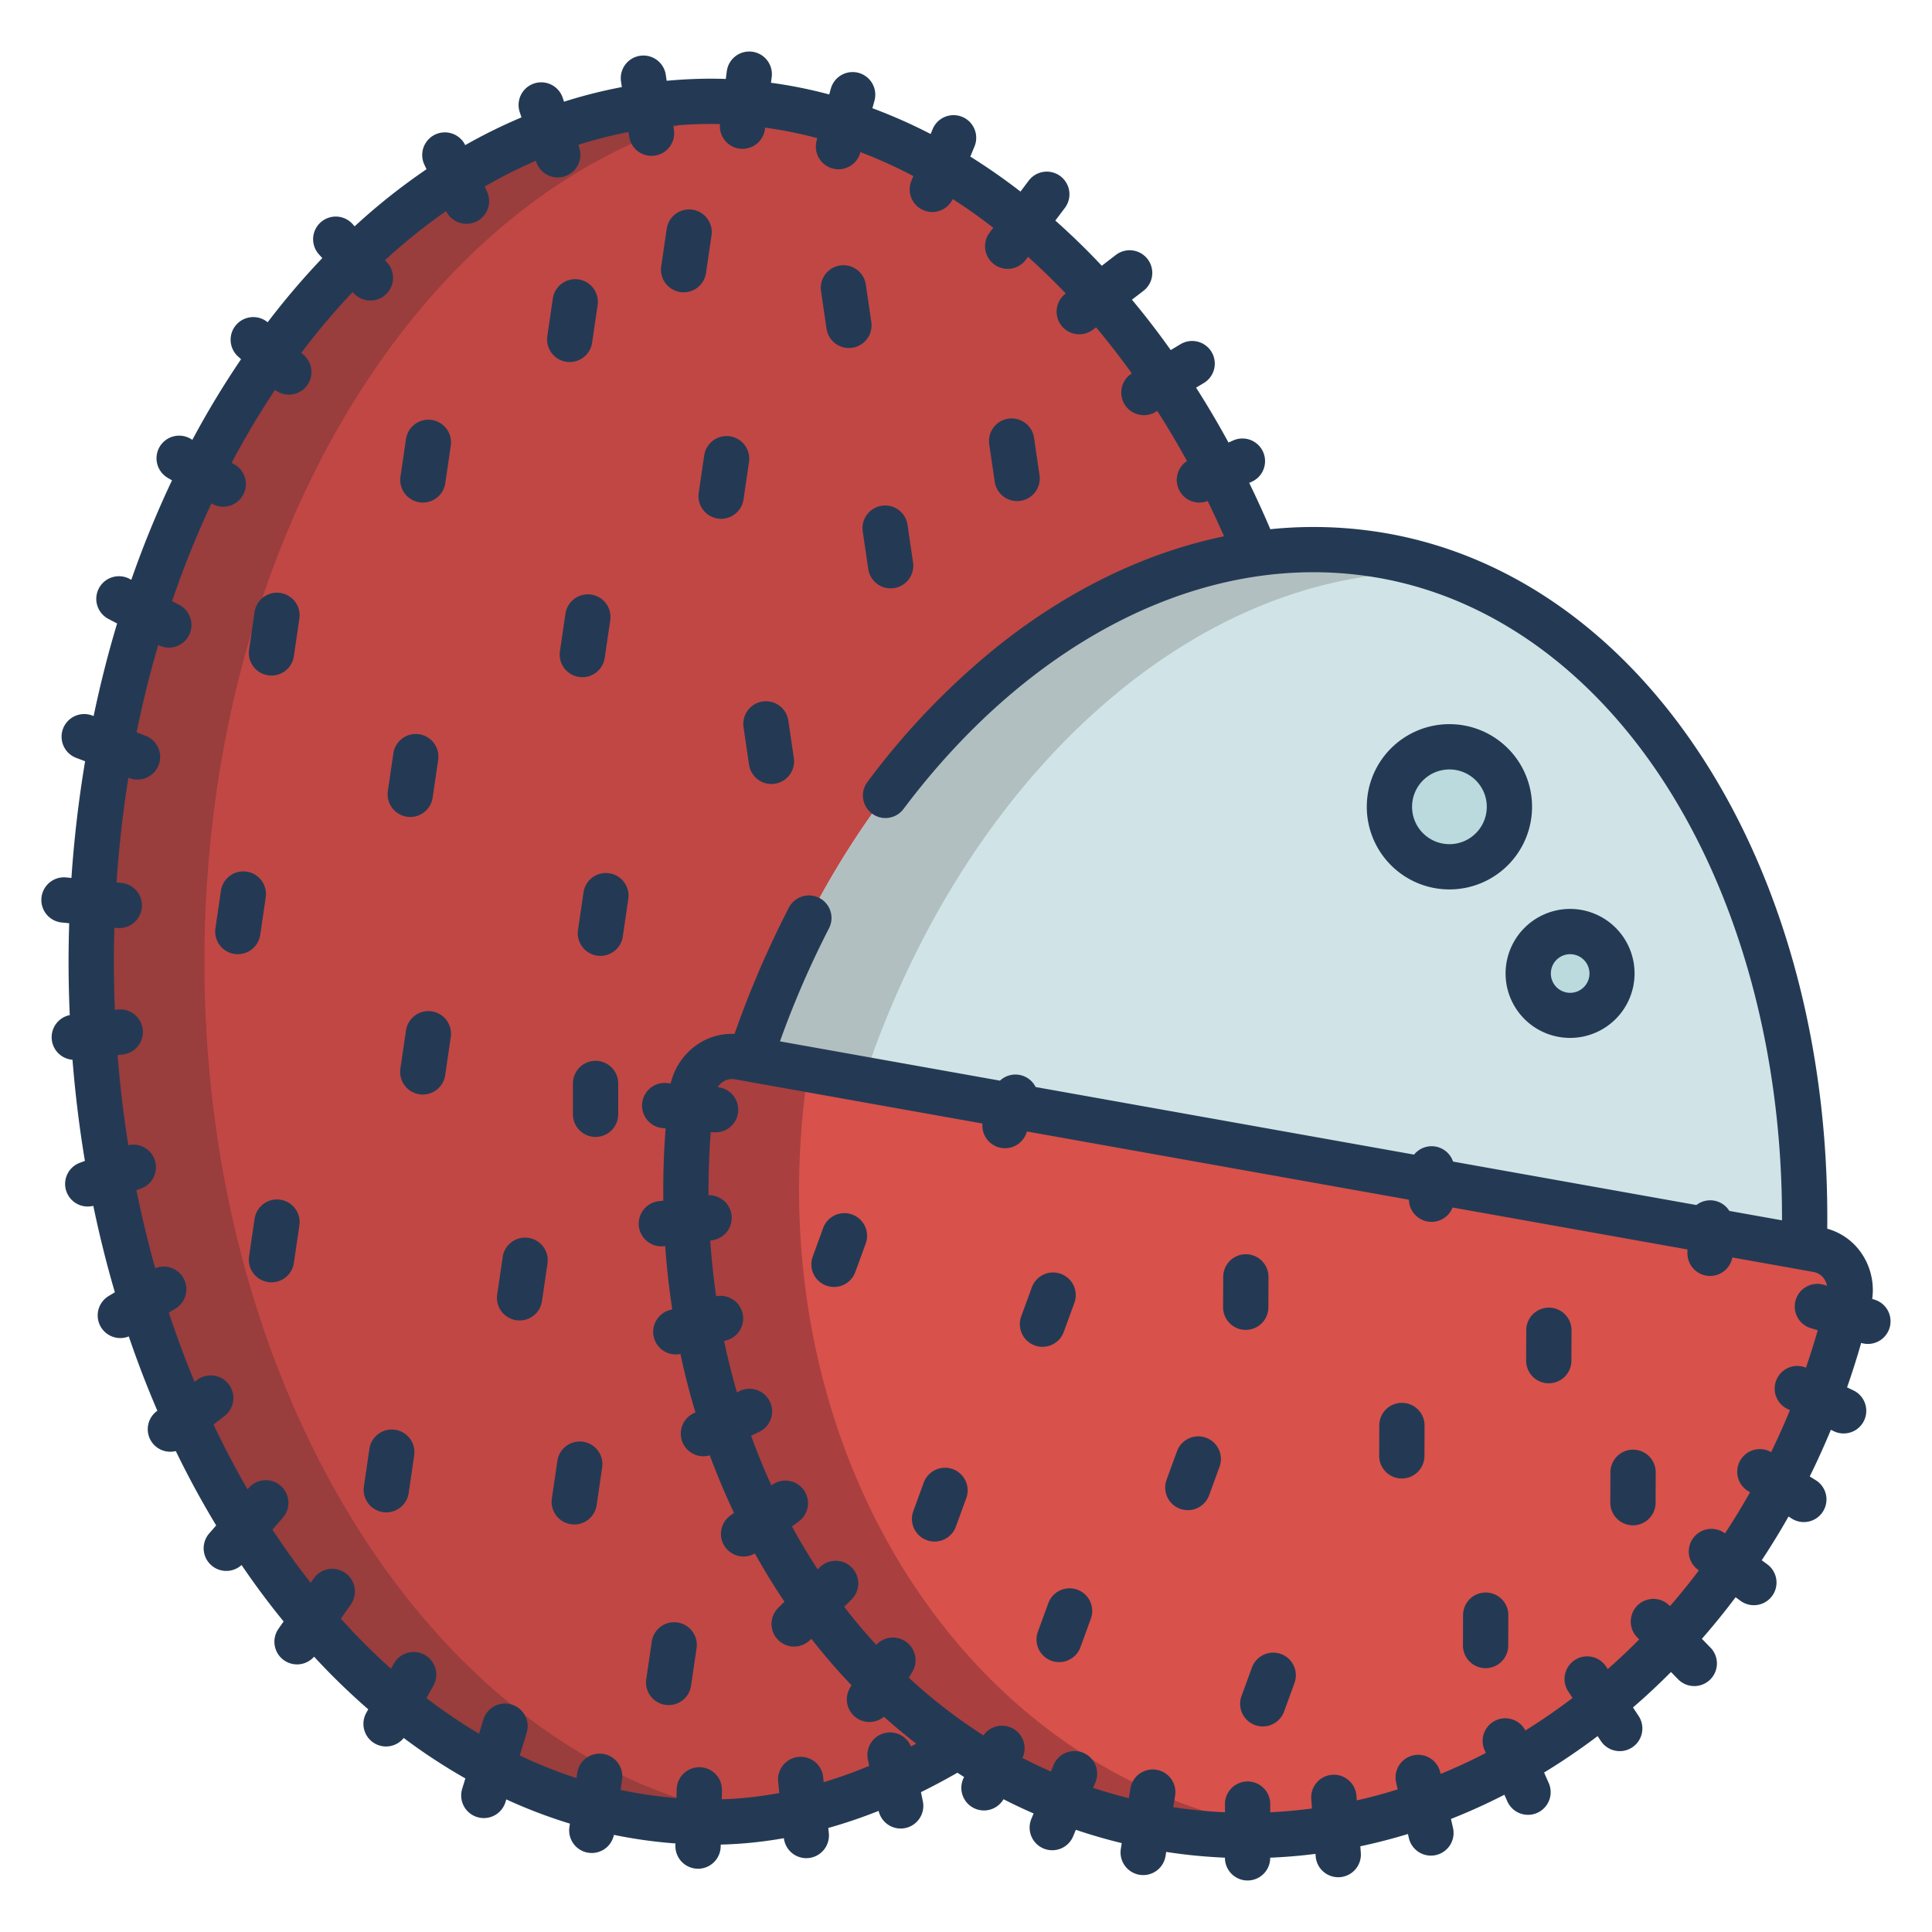 <svg id="Layer_1" height="512" viewBox="0 0 512 512" width="512" xmlns="http://www.w3.org/2000/svg" data-name="Layer 1"><path d="m188.43 26.85c-90.72 0-164.26 102.09-164.26 228.02s73.54 228.02 164.26 228.02c23.17 0 45.47-8.14 65.47-20.16v-.01l78.93-316.03c-28.13-69.53-82.87-119.84-144.4-119.84z" fill="#c14744"/><path d="m481.68 331.18-285.89-51.06a10.844 10.844 0 0 0 -12.45 9.64c-8.85 71.84 20.14 138.77 70.56 172.96a136.468 136.468 0 0 0 52.85 21.59c81.54 14.57 161.46-47.37 183.26-139.78a10.825 10.825 0 0 0 -8.33-13.35z" fill="#d8514b"/><path d="m366.69 147.29c68.75 12.28 114.19 91.5 111.45 183.26l-279.4-49.9v-.01c24.21-73.52 77-125.96 134.09-133.95a107.548 107.548 0 0 1 33.86.6z" fill="#d0e4e7"/><ellipse cx="384.07" cy="213.81" fill="#badadd" rx="15.86" ry="15.9"/><path d="m416.08 246.87a11.12 11.12 0 1 1 -11.09 11.12 11.111 11.111 0 0 1 11.09-11.12z" fill="#badadd"/><path d="m362.83 152.69a108.581 108.581 0 0 1 20.688-.9 104.245 104.245 0 0 0 -16.828-4.5 107.548 107.548 0 0 0 -33.86-.6c-57.09 7.99-109.88 60.43-134.09 133.95v.01l30.2 5.394c24.3-73.206 76.96-125.386 133.89-133.354z" fill="#b2bfc1"/><path d="m283.9 462.72c-50.42-34.19-79.41-101.12-70.56-172.96a11.415 11.415 0 0 1 2.646-6.033l-20.2-3.607a10.844 10.844 0 0 0 -12.45 9.64c-8.85 71.84 20.14 138.77 70.56 172.96a136.071 136.071 0 0 0 91.775 22.87c-2.971-.33-5.947-.748-8.925-1.28a136.468 136.468 0 0 1 -52.846-21.59z" fill="#aa3f3f"/><path d="m54.17 254.87c0-118.819 65.473-216.4 149.07-227.041a113.233 113.233 0 0 0 -14.81-.979c-90.72 0-164.26 102.09-164.26 228.02s73.54 228.02 164.26 228.02a102.653 102.653 0 0 0 14.336-1.038c-83.366-10.952-148.596-108.387-148.596-226.982z" fill="#993d3d"/><g fill="#243a54"><path d="m180.292 77.4a5.989 5.989 0 0 0 6.807-5.066l1.46-9.959a6 6 0 1 0 -11.874-1.74l-1.459 9.965a6 6 0 0 0 5.066 6.8z"/><path d="m219.036 87.1a6 6 0 0 0 5.929 5.13 6.083 6.083 0 0 0 .878-.064 6 6 0 0 0 5.066-6.807l-1.46-9.959a6 6 0 0 0 -11.873 1.741z"/><path d="m150.109 95.882a6.107 6.107 0 0 0 .879.064 6 6 0 0 0 5.929-5.13l1.461-9.959a6 6 0 0 0 -11.873-1.742l-1.461 9.959a6 6 0 0 0 5.065 6.808z"/><path d="m114.4 111.288a6 6 0 0 0 -6.808 5.065l-1.461 9.959a6 6 0 0 0 5.065 6.808 6.107 6.107 0 0 0 .879.064 6 6 0 0 0 5.929-5.13l1.461-9.959a6 6 0 0 0 -5.065-6.807z"/><path d="m263.615 127.7a6 6 0 0 0 11.873-1.74l-1.46-9.96a6 6 0 0 0 -11.873 1.741z"/><path d="m228.631 140.8 1.46 9.959a6 6 0 1 0 11.873-1.74l-1.46-9.959a6 6 0 0 0 -11.873 1.74z"/><path d="m186.626 120.658-1.46 9.959a6 6 0 0 0 5.066 6.807 6.083 6.083 0 0 0 .878.064 6 6 0 0 0 5.929-5.131l1.46-9.959a6 6 0 0 0 -11.873-1.74z"/><path d="m149.849 162.633-1.461 9.959a6 6 0 0 0 5.065 6.808 6.107 6.107 0 0 0 .879.064 6 6 0 0 0 5.929-5.13l1.461-9.958a6 6 0 0 0 -11.873-1.743z"/><path d="m74.272 157.134a6.005 6.005 0 0 0 -6.806 5.066l-1.46 9.959a6 6 0 0 0 5.066 6.807 6.083 6.083 0 0 0 .878.064 6 6 0 0 0 5.929-5.131l1.46-9.959a6 6 0 0 0 -5.067-6.806z"/><path d="m197.041 192.677 1.46 9.959a6 6 0 0 0 5.929 5.131 6.083 6.083 0 0 0 .878-.064 6 6 0 0 0 5.066-6.807l-1.46-9.959a6 6 0 0 0 -11.873 1.74z"/><path d="m68.963 247.743 1.46-9.959a6 6 0 0 0 -11.873-1.741l-1.46 9.957a6 6 0 0 0 5.066 6.807 6.083 6.083 0 0 0 .878.064 6 6 0 0 0 5.929-5.128z"/><path d="m107.851 216.44a5.988 5.988 0 0 0 6.806-5.066l1.46-9.959a6 6 0 1 0 -11.873-1.74l-1.46 9.959a6 6 0 0 0 5.067 6.806z"/><path d="m161.443 231.42a6 6 0 0 0 -6.806 5.066l-1.46 9.959a6 6 0 0 0 5.066 6.807 6.083 6.083 0 0 0 .878.064 6 6 0 0 0 5.929-5.131l1.46-9.958a6 6 0 0 0 -5.067-6.807z"/><path d="m114.4 268.017a6 6 0 0 0 -6.808 5.066l-1.461 9.959a6 6 0 1 0 11.869 1.742l1.461-9.959a6 6 0 0 0 -5.061-6.808z"/><path d="m140.027 328.04a6 6 0 0 0 -6.806 5.066l-1.46 9.959a6 6 0 0 0 5.066 6.807 6.083 6.083 0 0 0 .878.064 6 6 0 0 0 5.929-5.131l1.46-9.959a6 6 0 0 0 -5.067-6.806z"/><path d="m74.272 317.931a6.005 6.005 0 0 0 -6.806 5.069l-1.46 9.959a6 6 0 0 0 5.066 6.807 6.083 6.083 0 0 0 .878.064 6 6 0 0 0 5.929-5.131l1.46-9.959a6 6 0 0 0 -5.067-6.809z"/><path d="m179.532 429.968a6 6 0 0 0 -6.807 5.065l-1.461 9.959a6 6 0 0 0 5.065 6.808 6.107 6.107 0 0 0 .879.064 6 6 0 0 0 5.929-5.13l1.461-9.959a6 6 0 0 0 -5.066-6.807z"/><path d="m154.516 382.074a6 6 0 0 0 -6.807 5.067l-1.46 9.959a6 6 0 1 0 11.873 1.74l1.46-9.959a6 6 0 0 0 -5.066-6.807z"/><path d="m104.7 378.9a6 6 0 0 0 -6.806 5.066l-1.46 9.959a6 6 0 0 0 5.066 6.807 6.083 6.083 0 0 0 .878.064 6 6 0 0 0 5.929-5.13l1.46-9.959a6 6 0 0 0 -5.067-6.807z"/><path d="m157.833 281.128a6 6 0 0 0 -6 6v8.172a6 6 0 0 0 12 0v-8.175a6 6 0 0 0 -6-5.997z"/><path d="m496.685 344.391-.527-.154a17.339 17.339 0 0 0 -2.641-11.811 16.225 16.225 0 0 0 -9.28-6.805c1.066-94.822-47.39-171.895-116.494-184.237a112.413 112.413 0 0 0 -31.092-1.137q-2.666-6.257-5.6-12.28l.607-.266a6 6 0 0 0 -4.808-10.995l-1.293.565q-4.082-7.494-8.581-14.539l2.042-1.224a6 6 0 0 0 -6.172-10.292l-2.59 1.553c-3.3-4.624-6.719-9.088-10.28-13.347l3.049-2.346a6 6 0 0 0 -7.316-9.512l-3.722 2.863q-5.958-6.335-12.315-11.973l2.487-3.3a6 6 0 1 0 -9.586-7.217l-2.134 2.835a161.834 161.834 0 0 0 -13.294-9.272l1.112-2.7a6 6 0 0 0 -11.1-4.567l-.528 1.282a138.4 138.4 0 0 0 -15.429-6.834l.529-1.941a6 6 0 1 0 -11.576-3.159l-.4 1.451a123.209 123.209 0 0 0 -15.442-3.1l.2-1.5a6 6 0 0 0 -11.9-1.556l-.268 2.048c-1.306-.043-2.613-.073-3.92-.073-3.94 0-7.856.2-11.748.555l-.219-1.487a6 6 0 1 0 -11.871 1.748l.208 1.412a129.233 129.233 0 0 0 -15.324 3.877l-.337-1.02a6 6 0 0 0 -11.4 3.766l.465 1.406a141.314 141.314 0 0 0 -14.909 7.35 6 6 0 0 0 -10.858 5.107l.6 1.284a165.58 165.58 0 0 0 -19.05 15.131l-.53-.592a6 6 0 0 0 -8.937 8.012l.9 1a201.672 201.672 0 0 0 -14.482 17 6 6 0 0 0 -8.031 8.9l.983.894a235.709 235.709 0 0 0 -12.9 21.357l-.416-.243a6 6 0 1 0 -6.054 10.36l1.071.627a265.8 265.8 0 0 0 -10.784 26.357l-.453-.237a6 6 0 1 0 -5.567 10.63l2.256 1.182q-3.611 12-6.224 24.534l-.363-.138a6 6 0 0 0 -4.262 11.218l2.368.9q-2.549 15.192-3.628 30.926l-1.338-.133a6 6 0 1 0 -1.186 11.941l1.934.192c-.105 3.39-.167 6.791-.167 10.205 0 4.737.114 9.451.316 14.141a5.984 5.984 0 0 0 .725 11.831q1.089 13.594 3.289 26.811l-1.237.454a5.985 5.985 0 0 0 3.465 11.446q2.422 11.671 5.712 22.914l-1.676 1.011a6 6 0 0 0 5.368 10.687q3.43 10.077 7.569 19.691l-.163.125a5.974 5.974 0 0 0 5.052 10.566q4.943 10.185 10.7 19.7l-1.852 2.134a6 6 0 0 0 8.579 8.361c1.116 1.639 2.246 3.267 3.4 4.869q3.772 5.236 7.747 10.089l-1.395 1.991a6 6 0 0 0 9.465 7.342 182.357 182.357 0 0 0 14.358 13.952l-.512.913a5.995 5.995 0 0 0 9.91 6.68 153.573 153.573 0 0 0 16.335 10.72l-.844 2.75a6 6 0 1 0 11.473 3.521l.218-.711a134.645 134.645 0 0 0 16.859 6.421l-.134.912a5.989 5.989 0 0 0 11.794 2.068 127.217 127.217 0 0 0 16.309 2.27l-.013.562a6 6 0 0 0 5.859 6.138h.142a6 6 0 0 0 6-5.86l.013-.533a111.047 111.047 0 0 0 16.733-1.7 5.994 5.994 0 0 0 5.941 5.293c.2 0 .4-.01.6-.03a6 6 0 0 0 5.373-6.568l-.141-1.4a136.663 136.663 0 0 0 13.339-4.53 6 6 0 0 0 5.839 4.677 6.071 6.071 0 0 0 1.234-.128 6 6 0 0 0 4.644-7.1l-.5-2.414q4.822-2.375 9.658-5.147c.587.377 1.174.756 1.766 1.124l-.174.382a5.992 5.992 0 0 0 10.623 5.517q3.933 2.012 7.981 3.769l-.578 1.4a6 6 0 1 0 11.086 4.592l.687-1.66q5.988 2.03 12.165 3.529l-.238 1.491a6 6 0 1 0 11.85 1.89l.167-1.047a141.7 141.7 0 0 0 15.562 1.527v.032a6 6 0 0 0 5.988 6.012h.012a6 6 0 0 0 6-5.988v-.052q6.018-.252 12-1.013l.049.646a6 6 0 0 0 5.976 5.543c.153 0 .308-.005.464-.018a6 6 0 0 0 5.525-6.439l-.133-1.744q6.349-1.347 12.618-3.256l.243 1.066a6 6 0 0 0 11.7-2.673l-.544-2.381q7.176-2.829 14.165-6.412l.775 1.749a6 6 0 1 0 10.973-4.859l-1.232-2.781q7.245-4.411 14.194-9.652l.841 1.279a6 6 0 0 0 10.028-6.592l-1.5-2.276q5.2-4.5 10.072-9.4l1.874 1.922a6 6 0 0 0 8.59-8.38l-2.276-2.338q4.651-5.323 8.932-11.012l1.3.948a6 6 0 1 0 7.086-9.685l-1.461-1.069q3.732-5.647 7.1-11.584l1.038.654a6 6 0 0 0 6.385-10.152l-1.8-1.13q2.986-6.058 5.6-12.356l.717.344a6 6 0 1 0 5.191-10.818l-1.614-.775q2.032-5.808 3.738-11.777l.078.022a6 6 0 1 0 3.37-11.517zm-255.271 118.426a6 6 0 0 0 -11.422 3.5l.348 1.663a127.18 127.18 0 0 1 -12.051 4.314l-.123-1.231a6 6 0 1 0 -11.939 1.195l.291 2.909a99.565 99.565 0 0 1 -15.244 1.666l.055-2.362a6 6 0 1 0 -12-.281l-.054 2.32a114.484 114.484 0 0 1 -14.818-2.163l.4-2.753a6 6 0 1 0 -11.875-1.731l-.2 1.35a124.285 124.285 0 0 1 -15.044-6l1.839-5.994a6 6 0 0 0 -11.473-3.521l-1.152 3.757a144.517 144.517 0 0 1 -13.948-9.438l1.814-3.233a6 6 0 1 0 -10.465-5.871l-.742 1.323a172.967 172.967 0 0 1 -13.281-13.271l2.635-3.762a6 6 0 0 0 -9.828-6.886l-.8 1.148q-5.292-6.72-10.135-14.089l2.74-3.157a6 6 0 1 0 -9.063-7.865l-.284.328q-4.789-8.267-9.012-17.166l2.936-2.272a6 6 0 0 0 -7.346-9.49l-.607.47q-3.7-8.929-6.82-18.369l1.817-1.1a6 6 0 0 0 -5.423-10.655q-2.84-10.112-4.984-20.68l1.271-.467a6 6 0 0 0 -3.422-11.473q-1.873-11.714-2.843-23.865l1.382-.158a6 6 0 0 0 -1.363-11.923l-.74.085q-.256-6.332-.267-12.748c0-3.021.056-6.024.141-9.017l.693.069c.2.02.4.03.6.03a6 6 0 0 0 .586-11.972l-1.3-.129q.945-14.152 3.136-27.752l.28.107a6 6 0 1 0 4.262-11.218l-2.369-.9q2.41-11.865 5.728-23.158l.039.02a6 6 0 0 0 5.566-10.631l-1.936-1.014a257.271 257.271 0 0 1 10.426-25.9l.037.021a6 6 0 1 0 6.054-10.36l-.733-.429a223.6 223.6 0 0 1 11.5-19.308 5.986 5.986 0 0 0 7.685-9.169l-.72-.655a188.681 188.681 0 0 1 13.612-16.123l.232.259a6 6 0 0 0 8.938-8.009l-.607-.677a155.79 155.79 0 0 1 16.2-13.026 6 6 0 0 0 10.858-5.107l-.649-1.387a130.962 130.962 0 0 1 13.573-6.836l.1.3a6 6 0 0 0 11.4-3.766l-.248-.751a117.41 117.41 0 0 1 13.3-3.405l.176 1.2a6 6 0 0 0 5.927 5.127 6.14 6.14 0 0 0 .882-.065 6 6 0 0 0 5.062-6.81l-.166-1.122c3.307-.291 6.638-.456 10-.456.787 0 1.573.012 2.36.03a6 6 0 0 0 11.9 1.5l.073-.552a111.218 111.218 0 0 1 13.828 2.786l-.168.615a6 6 0 1 0 11.576 3.16l.02-.076a127.494 127.494 0 0 1 14.017 6.343l-.517 1.254a5.993 5.993 0 0 0 10.961 4.84q5.442 3.5 10.731 7.6l-.92 1.228a6 6 0 1 0 9.586 7.217l.548-.728q5.133 4.611 10.009 9.7l-.086.066a6 6 0 1 0 7.317 9.512l.789-.607c3.276 3.9 6.429 7.988 9.475 12.22a6 6 0 0 0 6.226 10.256l.524-.315q4.116 6.435 7.876 13.28a5.991 5.991 0 0 0 5.483 10.584q2.247 4.608 4.336 9.362c-20.919 4.335-41.557 14.322-60.51 29.557a197.212 197.212 0 0 0 -34.048 35.616 5.973 5.973 0 0 0 9.578 7.138c33.8-45.066 80.722-69.366 126.231-61.241 31.169 5.567 59.025 26.518 78.437 58.994 18.373 30.738 28.28 70 28.177 111.209l-13.948-2.491a5.989 5.989 0 0 0 -5.056-2.816h-.024a5.97 5.97 0 0 0 -3.661 1.254l-64.482-11.516a6 6 0 0 0 -5.653-4.072h-.024a5.985 5.985 0 0 0 -4.659 2.225l-100.291-17.912a5.986 5.986 0 0 0 -9.45-1.689l-58.3-10.411a248.568 248.568 0 0 1 12.986-29.945 5.975 5.975 0 0 0 -2.774-8.166h-.007a5.982 5.982 0 0 0 -7.84 2.668 259.967 259.967 0 0 0 -14.4 33.463 16.249 16.249 0 0 0 -10.412 3.2 17.337 17.337 0 0 0 -6.508 9.905l-1.066-.087a6 6 0 1 0 -.975 11.96l.694.057q-.736 9.621-.609 19.156l-1.247.153a6 6 0 0 0 .722 11.956 6.137 6.137 0 0 0 .737-.045l.288-.035q.594 8.46 1.863 16.767l-.716.215a5.99 5.99 0 0 0 2.882 11.62q1.682 7.846 3.973 15.486l-.458.222a5.993 5.993 0 0 0 4.272 11.159q2.879 7.782 6.411 15.246l-.985.723a5.99 5.99 0 0 0 6.52 10.032q2.388 4.284 4.992 8.434c.931 1.475 1.886 2.923 2.852 4.359l-1.605 1.566a6 6 0 1 0 8.381 8.588l.345-.337q5.071 6.49 10.652 12.327l-.39.652a5.992 5.992 0 0 0 8.979 7.683q4.164 3.743 8.549 7.136c-.464.24-.928.488-1.392.727zm241.941-122.325a6 6 0 1 0 -3.369 11.517l1.735.508q-1.442 5.036-3.121 9.927a6 6 0 0 0 -5.008 10.895l.764.367q-2.337 5.677-4.985 11.123a6 6 0 0 0 -6.3 10.206l.709.446q-3.161 5.588-6.641 10.88l-.047-.035a6 6 0 1 0 -7.092 9.685l.219.16q-3.69 4.893-7.651 9.471l-.131-.134a6 6 0 0 0 -8.589 8.38l.558.572q-4.059 4.094-8.334 7.866l-.44-.669a6 6 0 0 0 -10.028 6.592l1.137 1.728q-6.084 4.634-12.5 8.618a6 6 0 0 0 -10.858 5.085l.385.871q-5.895 3.053-11.986 5.556l-.091-.4a6 6 0 0 0 -11.7 2.673l.416 1.823q-5.37 1.685-10.846 2.924l-.094-1.233a6 6 0 1 0 -11.965.914l.188 2.459q-5.5.732-11.062 1v-2.152a6 6 0 0 0 -5.988-6.013h-.012a6 6 0 0 0 -6 5.988v2.181a128.749 128.749 0 0 1 -13.7-1.353l.474-2.967a6 6 0 1 0 -11.849-1.891l-.4 2.482q-4.8-1.2-9.458-2.747l.581-1.4a6 6 0 1 0 -11.086-4.592l-.691 1.668q-3.832-1.687-7.545-3.609l.046-.062a6 6 0 0 0 -10.385-5.906 139.85 139.85 0 0 1 -19.767-15.285l.931-1.559a6 6 0 0 0 -9.566-7.14q-4.439-4.846-8.5-10.109l1.906-1.86a6 6 0 1 0 -8.381-8.588l-.551.538q-3.606-5.507-6.806-11.363l1.887-1.386a6 6 0 0 0 -7.1-9.672l-.239.176q-2.934-6.414-5.376-13.152l2.051-.992a6 6 0 1 0 -5.223-10.8l-.587.283q-1.936-6.68-3.393-13.6l.782-.234a6 6 0 0 0 -2.887-11.632q-1.058-7.291-1.573-14.771l.419-.051a6 6 0 0 0 -.864-11.954q-.059-8.293.581-16.744l.822.067c.166.014.33.02.494.02a6 6 0 0 0 .532-11.973 5.063 5.063 0 0 1 1.173-1.268 4.4 4.4 0 0 1 2.616-.885 4.2 4.2 0 0 1 .739.066l65.63 11.722a6 6 0 0 0 11.6 2.633l.192-.526 101.217 18.078a6 6 0 0 0 5.97 5.875h.024a6 6 0 0 0 5.58-3.808l62.243 11.117v1a6 6 0 0 0 5.976 6.024h.025a6 6 0 0 0 5.893-4.9l21.544 3.848a4.32 4.32 0 0 1 2.859 1.927 5.076 5.076 0 0 1 .695 1.719z"/><path d="m410.494 346.539h-.023a6 6 0 0 0 -6 5.978l-.031 8.047a6 6 0 0 0 5.978 6.022h.022a6 6 0 0 0 6-5.977l.031-8.048a6 6 0 0 0 -5.977-6.022z"/><path d="m319.614 381.014a6 6 0 0 0 -7.695 3.575l-2.763 7.56a6 6 0 1 0 11.272 4.119l2.762-7.56a6 6 0 0 0 -3.576-7.694z"/><path d="m281.923 352.927 2.763-7.559a6 6 0 1 0 -11.269-4.12l-2.764 7.559a6 6 0 1 0 11.27 4.12z"/><path d="m225.845 321.862a6 6 0 0 0 -7.7 3.576l-2.758 7.562a6 6 0 1 0 11.271 4.119l2.763-7.56a6 6 0 0 0 -3.576-7.697z"/><path d="m432.806 384.179h-.025a6 6 0 0 0 -6 5.976l-.031 8.048a6 6 0 0 0 5.977 6.023h.024a6 6 0 0 0 6-5.977l.031-8.047a6 6 0 0 0 -5.976-6.023z"/><path d="m371.55 371.77a5.981 5.981 0 0 0 -6.023 5.977l-.03 8.047a6 6 0 0 0 5.978 6.022h.023a6 6 0 0 0 6-5.977l.03-8.047a6 6 0 0 0 -5.978-6.022z"/><path d="m339.478 438.332a6 6 0 0 0 -7.7 3.576l-2.762 7.559a6 6 0 1 0 11.271 4.119l2.763-7.559a6 6 0 0 0 -3.572-7.695z"/><path d="m330.134 352.435a6 6 0 0 0 6-5.977l.031-8.047a6 6 0 0 0 -5.976-6.024h-.025a6 6 0 0 0 -6 5.977l-.031 8.047a6 6 0 0 0 5.976 6.024z"/><path d="m285.509 421.285a6 6 0 0 0 -7.695 3.575l-2.763 7.56a6 6 0 1 0 11.271 4.119l2.763-7.56a6 6 0 0 0 -3.576-7.694z"/><path d="m252.5 389.334a6 6 0 0 0 -7.7 3.576l-2.763 7.559a6 6 0 1 0 11.271 4.119l2.763-7.559a6 6 0 0 0 -3.571-7.695z"/><path d="m393.752 422.034h-.023a6 6 0 0 0 -6 5.977l-.031 8.048a6 6 0 0 0 5.978 6.022h.022a6 6 0 0 0 6-5.977l.031-8.048a6 6 0 0 0 -5.977-6.022z"/><path d="m384.072 235.707a21.9 21.9 0 1 0 -21.859-21.9 21.9 21.9 0 0 0 21.859 21.9zm0-31.793a9.9 9.9 0 1 1 -9.859 9.9 9.89 9.89 0 0 1 9.859-9.9z"/><path d="m398.992 257.991a17.092 17.092 0 1 0 17.091-17.118 17.124 17.124 0 0 0 -17.091 17.118zm17.091-5.118a5.118 5.118 0 1 1 -5.091 5.118 5.11 5.11 0 0 1 5.091-5.118z"/></g></svg>